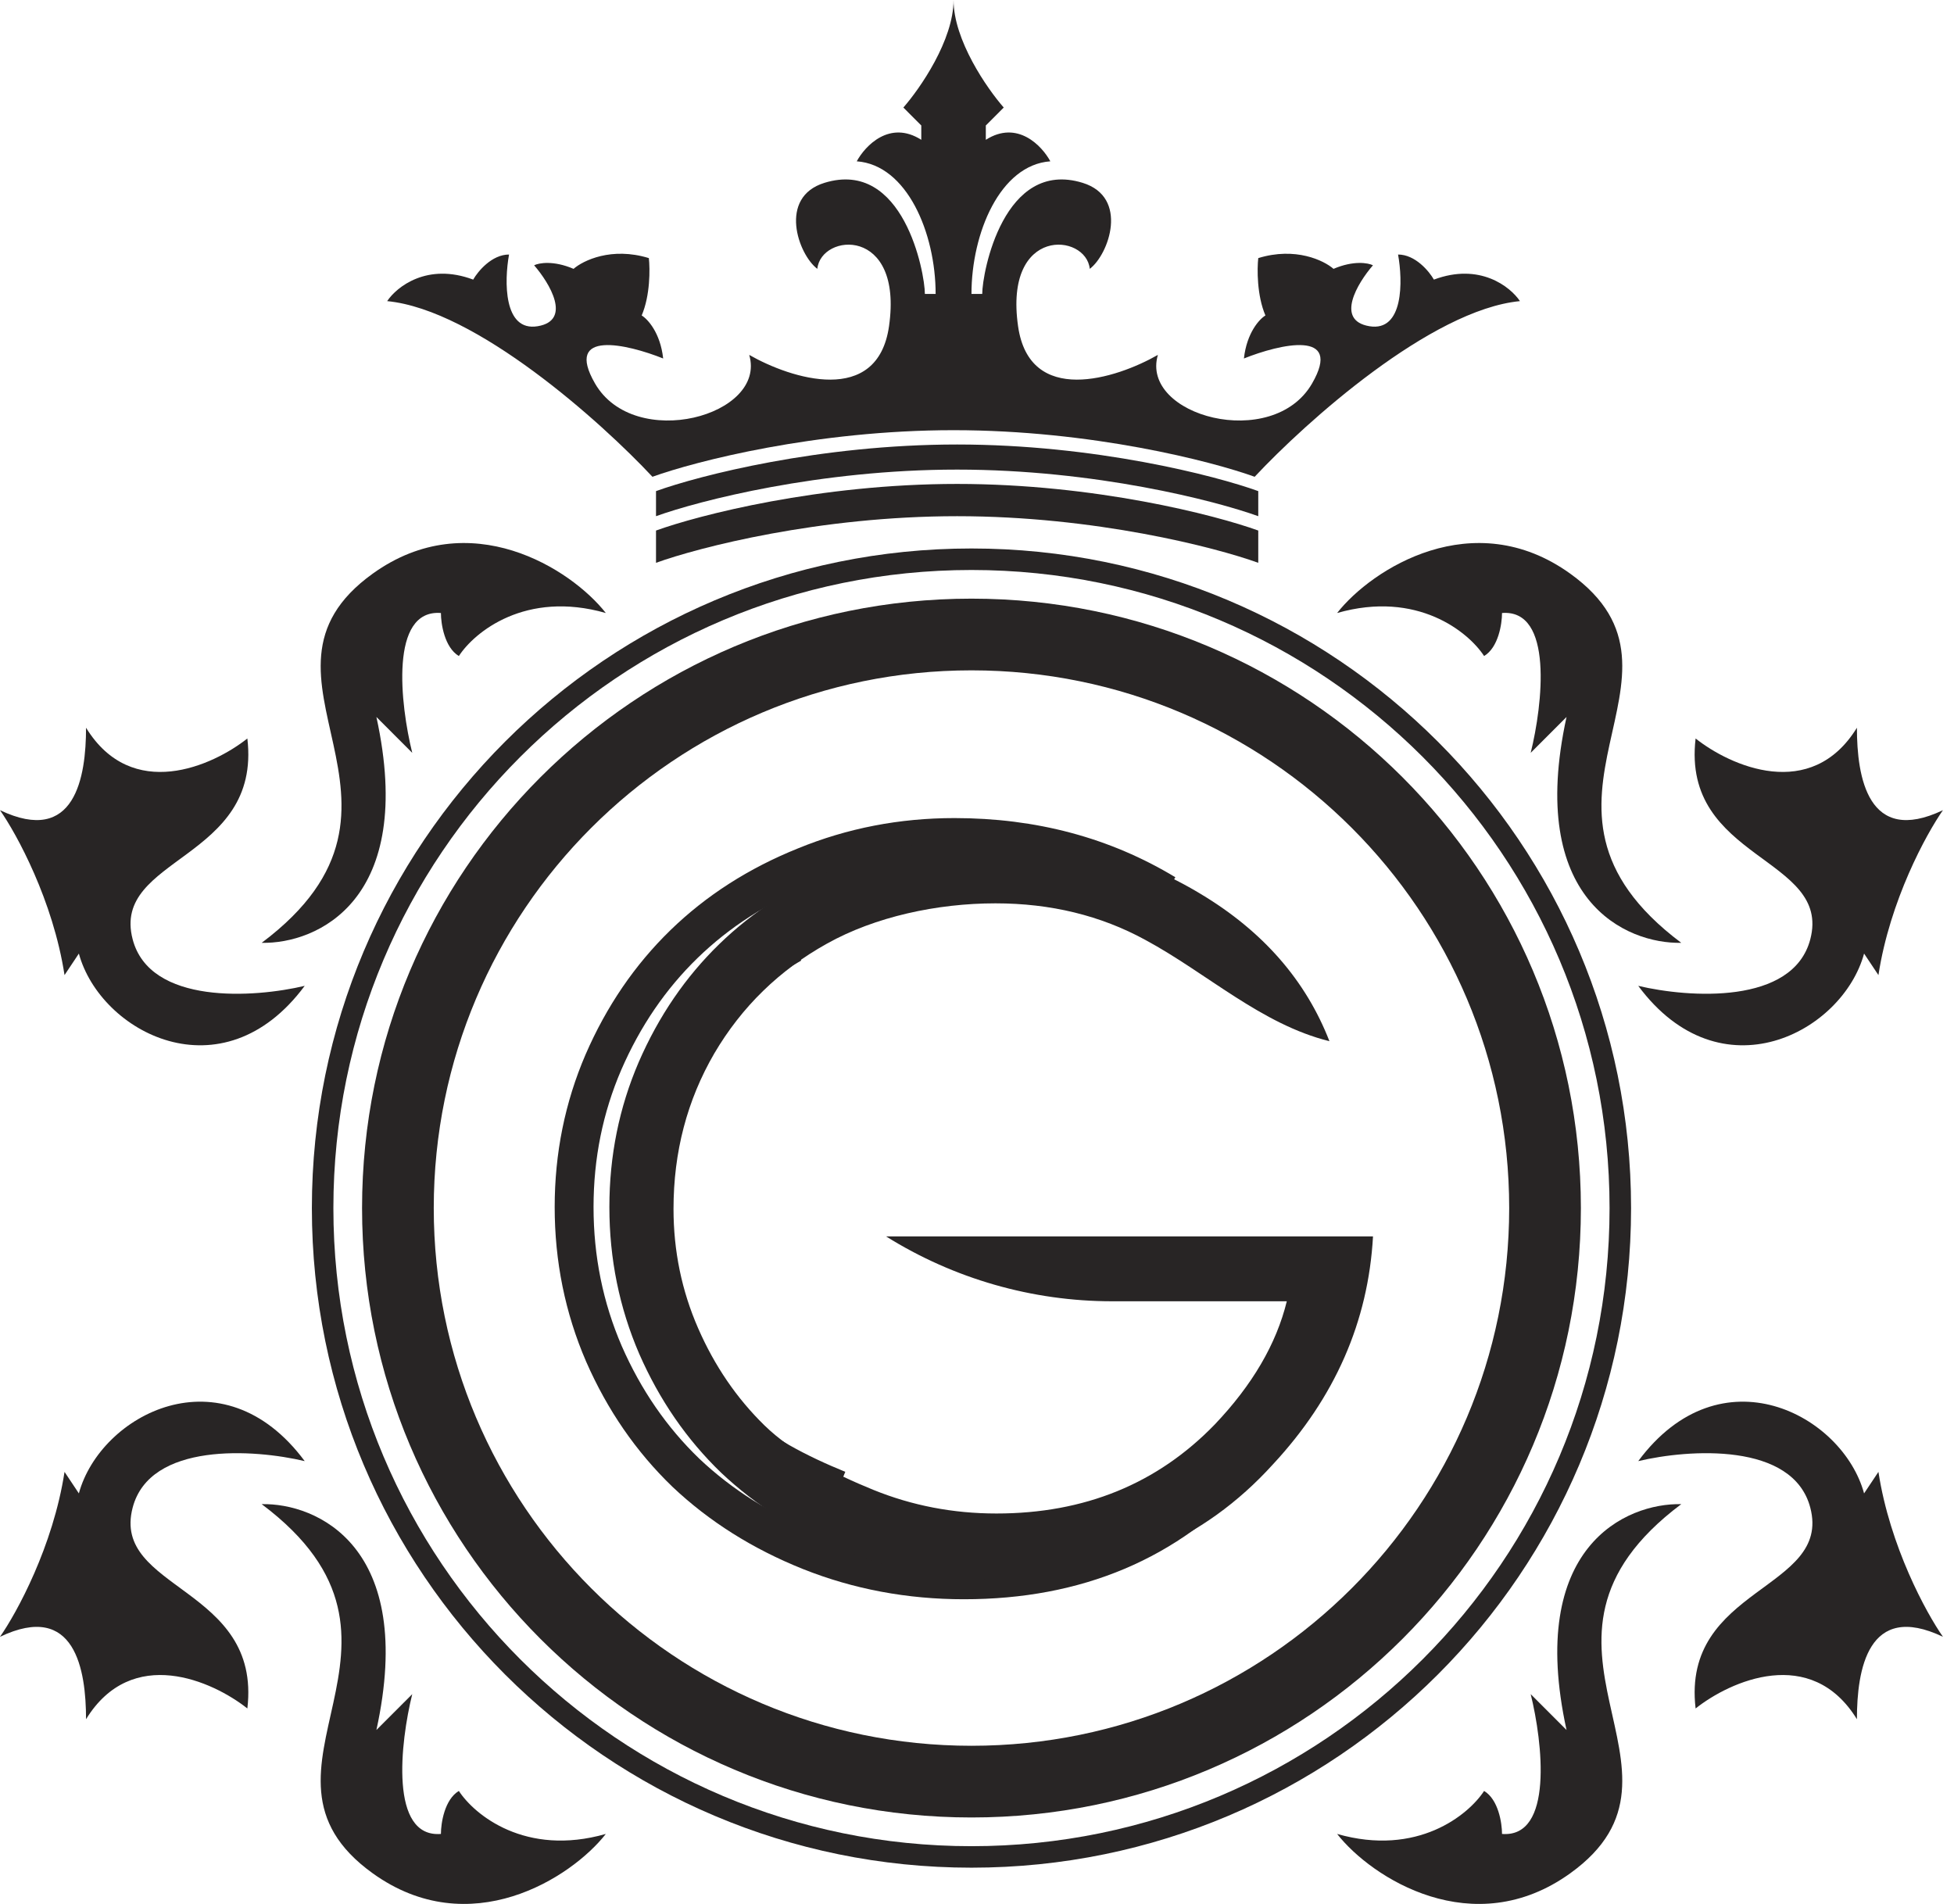 <svg width="117" height="114" viewBox="0 0 117 114" fill="none" xmlns="http://www.w3.org/2000/svg">
<path d="M36.275 36.705C31.467 35.332 28.405 37.85 27.475 39.281C26.616 38.766 26.401 37.349 26.401 36.705C23.311 36.461 23.969 42.184 24.684 45.077L22.538 42.93C24.942 53.92 18.96 56.524 15.669 56.453C26.831 48.082 13.737 40.508 22.323 34.344C28.119 30.183 34.2 34.058 36.275 36.705Z" fill="#282525"/>
<path d="M7.942 56.238C8.972 60.188 15.24 59.744 18.245 59.029C13.308 65.683 6.01 61.819 4.722 57.097L3.864 58.385C3.177 53.92 1.002 49.942 0 48.511C4.508 50.657 5.152 46.508 5.152 43.574C7.899 48.039 12.736 45.864 14.811 44.218C15.669 51.516 6.654 51.301 7.942 56.238Z" fill="#282525"/>
<path d="M36.275 109.81C31.467 111.184 28.405 108.666 27.475 107.235C26.616 107.75 26.401 109.166 26.401 109.81C23.311 110.054 23.969 104.331 24.684 101.439L22.538 103.586C24.942 92.596 18.96 89.991 15.669 90.063C26.831 98.434 13.737 106.007 22.323 112.171C28.119 116.332 34.2 112.458 36.275 109.81Z" fill="#282525"/>
<path d="M7.942 90.277C8.972 86.328 15.24 86.771 18.245 87.487C13.308 80.833 6.01 84.697 4.722 89.419L3.864 88.131C3.177 92.596 1.002 96.574 0 98.005C4.508 95.858 5.152 100.008 5.152 102.941C7.899 98.477 12.736 100.652 14.811 102.297C15.669 94.999 6.654 95.214 7.942 90.277Z" fill="#282525"/>
<path d="M80.063 36.705C84.871 35.332 87.933 37.85 88.864 39.281C89.722 38.766 89.937 37.349 89.937 36.705C93.028 36.461 92.369 42.184 91.654 45.077L93.8 42.93C91.396 53.92 97.378 56.524 100.669 56.453C89.507 48.082 102.601 40.508 94.015 34.344C88.22 30.183 82.138 34.058 80.063 36.705Z" fill="#282525"/>
<path d="M108.396 56.238C107.366 60.188 101.098 59.744 98.093 59.029C103.03 65.683 110.328 61.819 111.616 57.097L112.475 58.385C113.161 53.92 115.336 49.942 116.338 48.511C111.831 50.657 111.187 46.508 111.187 43.574C108.439 48.039 103.602 45.864 101.528 44.218C100.669 51.516 109.684 51.301 108.396 56.238Z" fill="#282525"/>
<path d="M80.063 109.81C84.871 111.184 87.933 108.666 88.864 107.235C89.722 107.75 89.937 109.166 89.937 109.81C93.028 110.054 92.369 104.331 91.654 101.439L93.8 103.586C91.396 92.596 97.378 89.991 100.669 90.063C89.507 98.434 102.601 106.007 94.015 112.171C88.22 116.332 82.138 112.458 80.063 109.81Z" fill="#282525"/>
<path d="M108.396 90.277C107.366 86.328 101.098 86.771 98.093 87.487C103.03 80.833 110.328 84.697 111.616 89.419L112.475 88.131C113.161 92.596 115.336 96.574 116.338 98.005C111.831 95.858 111.187 100.008 111.187 102.941C108.439 98.477 103.602 100.652 101.528 102.297C100.669 94.999 109.684 95.214 108.396 90.277Z" fill="#282525"/>
<path fill-rule="evenodd" clip-rule="evenodd" d="M94.659 72.335C94.659 92.487 78.322 108.824 58.169 108.824C38.016 108.824 21.679 92.487 21.679 72.335C21.679 52.182 38.016 35.845 58.169 35.845C78.322 35.845 94.659 52.182 94.659 72.335ZM58.169 104.531C75.951 104.531 90.366 90.116 90.366 72.335C90.366 54.553 75.951 40.138 58.169 40.138C40.387 40.138 25.972 54.553 25.972 72.335C25.972 90.116 40.387 104.531 58.169 104.531Z" fill="#282525"/>
<path d="M57.31 28.118C49.068 28.118 41.856 29.978 39.28 30.908V29.406C41.856 28.476 49.068 26.615 57.31 26.615C65.553 26.615 72.765 28.476 75.341 29.406V30.908C72.765 29.978 65.553 28.118 57.31 28.118Z" fill="#282525"/>
<path d="M39.28 33.699C41.856 32.769 49.068 30.908 57.31 30.908C65.553 30.908 72.765 32.769 75.341 33.699V31.767C72.765 30.837 65.553 28.976 57.31 28.976C49.068 28.976 41.856 30.837 39.28 31.767V33.699Z" fill="#282525"/>
<path fill-rule="evenodd" clip-rule="evenodd" d="M97.664 72.336C97.664 94.148 79.981 111.83 58.169 111.83C36.356 111.83 18.674 94.148 18.674 72.336C18.674 50.523 36.356 32.841 58.169 32.841C79.981 32.841 97.664 50.523 97.664 72.336ZM58.169 110.543C79.27 110.543 96.376 93.437 96.376 72.336C96.376 51.234 79.27 34.129 58.169 34.129C37.068 34.129 19.962 51.234 19.962 72.336C19.962 93.437 37.068 110.543 58.169 110.543Z" fill="#282525"/>
<path d="M23.182 18.03C28.505 18.545 35.989 25.257 39.066 28.548C41.641 27.618 48.853 25.758 57.096 25.758C65.338 25.758 72.55 27.618 75.126 28.548C78.203 25.257 85.687 18.545 91.01 18.03C90.438 17.172 88.606 15.712 85.858 16.742C85.572 16.241 84.742 15.24 83.712 15.24C83.998 16.814 84.055 19.876 81.995 19.533C79.934 19.189 81.279 16.957 82.209 15.884C81.923 15.741 81.05 15.583 79.848 16.098C79.276 15.598 77.573 14.768 75.341 15.454C75.269 16.098 75.255 17.687 75.77 18.889C75.412 19.104 74.654 19.919 74.482 21.465C76.629 20.606 80.449 19.704 78.56 22.967C76.199 27.045 68.257 24.899 69.331 21.25C66.826 22.681 61.646 24.341 60.959 19.533C60.101 13.523 65.038 13.952 65.252 16.098C66.397 15.24 67.614 11.806 64.823 10.947C60.101 9.494 58.813 16.313 58.813 17.601H58.169C58.169 13.952 59.886 9.874 62.891 9.659C62.39 8.729 60.916 7.169 59.028 8.371V7.513L60.101 6.439C59.099 5.295 57.096 2.404 57.096 0C57.096 2.404 55.092 5.295 54.091 6.439L55.164 7.513V8.371C53.275 7.169 51.801 8.729 51.3 9.659C54.305 9.874 56.023 13.952 56.023 17.601H55.379C55.379 16.313 54.091 9.494 49.369 10.947C46.578 11.806 47.794 15.24 48.939 16.098C49.154 13.952 54.091 13.523 53.232 19.533C52.545 24.341 47.365 22.681 44.861 21.25C45.934 24.899 37.992 27.045 35.631 22.967C33.742 19.704 37.563 20.606 39.709 21.465C39.538 19.919 38.779 19.104 38.422 18.889C38.937 17.687 38.922 16.098 38.851 15.454C36.619 14.768 34.916 15.598 34.343 16.098C33.141 15.583 32.268 15.741 31.982 15.884C32.912 16.957 34.258 19.189 32.197 19.533C30.136 19.876 30.194 16.814 30.48 15.24C29.449 15.24 28.619 16.241 28.333 16.742C25.586 15.712 23.754 17.172 23.182 18.03Z" fill="#282525"/>
<path d="M74.115 87.673C69.936 92.287 64.471 94.594 57.72 94.594C54.467 94.594 51.395 94.018 48.501 92.864C45.627 91.711 43.15 90.15 41.07 88.184C39.008 86.198 37.373 83.825 36.163 81.064C34.971 78.303 34.376 75.372 34.376 72.271C34.376 69.208 34.962 66.314 36.134 63.592C37.326 60.849 38.933 58.495 40.956 56.529C42.98 54.562 45.4 53.011 48.218 51.877C51.035 50.723 54.014 50.147 57.153 50.147C61.842 50.147 66.05 51.272 69.775 53.522M47.406 56.5C44.55 58.089 42.3 60.282 40.655 63.081C39.029 65.88 38.216 68.981 38.216 72.385C38.216 74.9 38.707 77.282 39.691 79.532C40.674 81.783 41.998 83.721 43.662 85.347C45.326 86.974 47.849 88.26 50.175 89.205" stroke="#282525" stroke-width="2.327"/>
<path d="M53.053 74.03C53.053 74.03 62.773 74.03 82.212 74.03C81.928 79.135 79.933 83.683 76.227 87.673C72.048 92.287 66.583 94.594 59.832 94.594C56.58 94.594 53.507 94.018 50.614 92.864C47.739 91.711 45.262 90.15 43.182 88.184C41.121 86.198 39.485 83.825 38.275 81.064C37.084 78.303 36.488 75.372 36.488 72.271C36.488 69.208 37.074 66.314 38.246 63.592C39.438 60.849 41.045 58.495 43.069 56.529C45.092 54.562 47.512 53.011 50.33 51.877C53.148 50.723 56.126 50.147 59.265 50.147C63.955 50.147 68.162 51.272 71.887 53.522C75.612 55.753 78.184 58.694 79.603 62.343C75.521 61.334 72.27 58.268 68.569 56.273C65.902 54.817 62.914 54.089 59.605 54.089C56.107 54.089 52.392 54.893 49.518 56.5C46.663 58.089 44.412 60.282 42.767 63.081C41.141 65.88 40.328 68.981 40.328 72.385C40.328 74.9 40.819 77.282 41.803 79.532C42.786 81.783 44.11 83.721 45.774 85.347C47.438 86.974 49.961 88.26 52.287 89.205C54.613 90.15 57.071 90.623 59.662 90.623C64.938 90.623 69.297 88.846 72.738 85.291C74.988 82.927 76.426 80.469 77.05 77.916H66.592C61.804 77.916 57.112 76.569 53.053 74.03Z" fill="#282525"/>
</svg>
